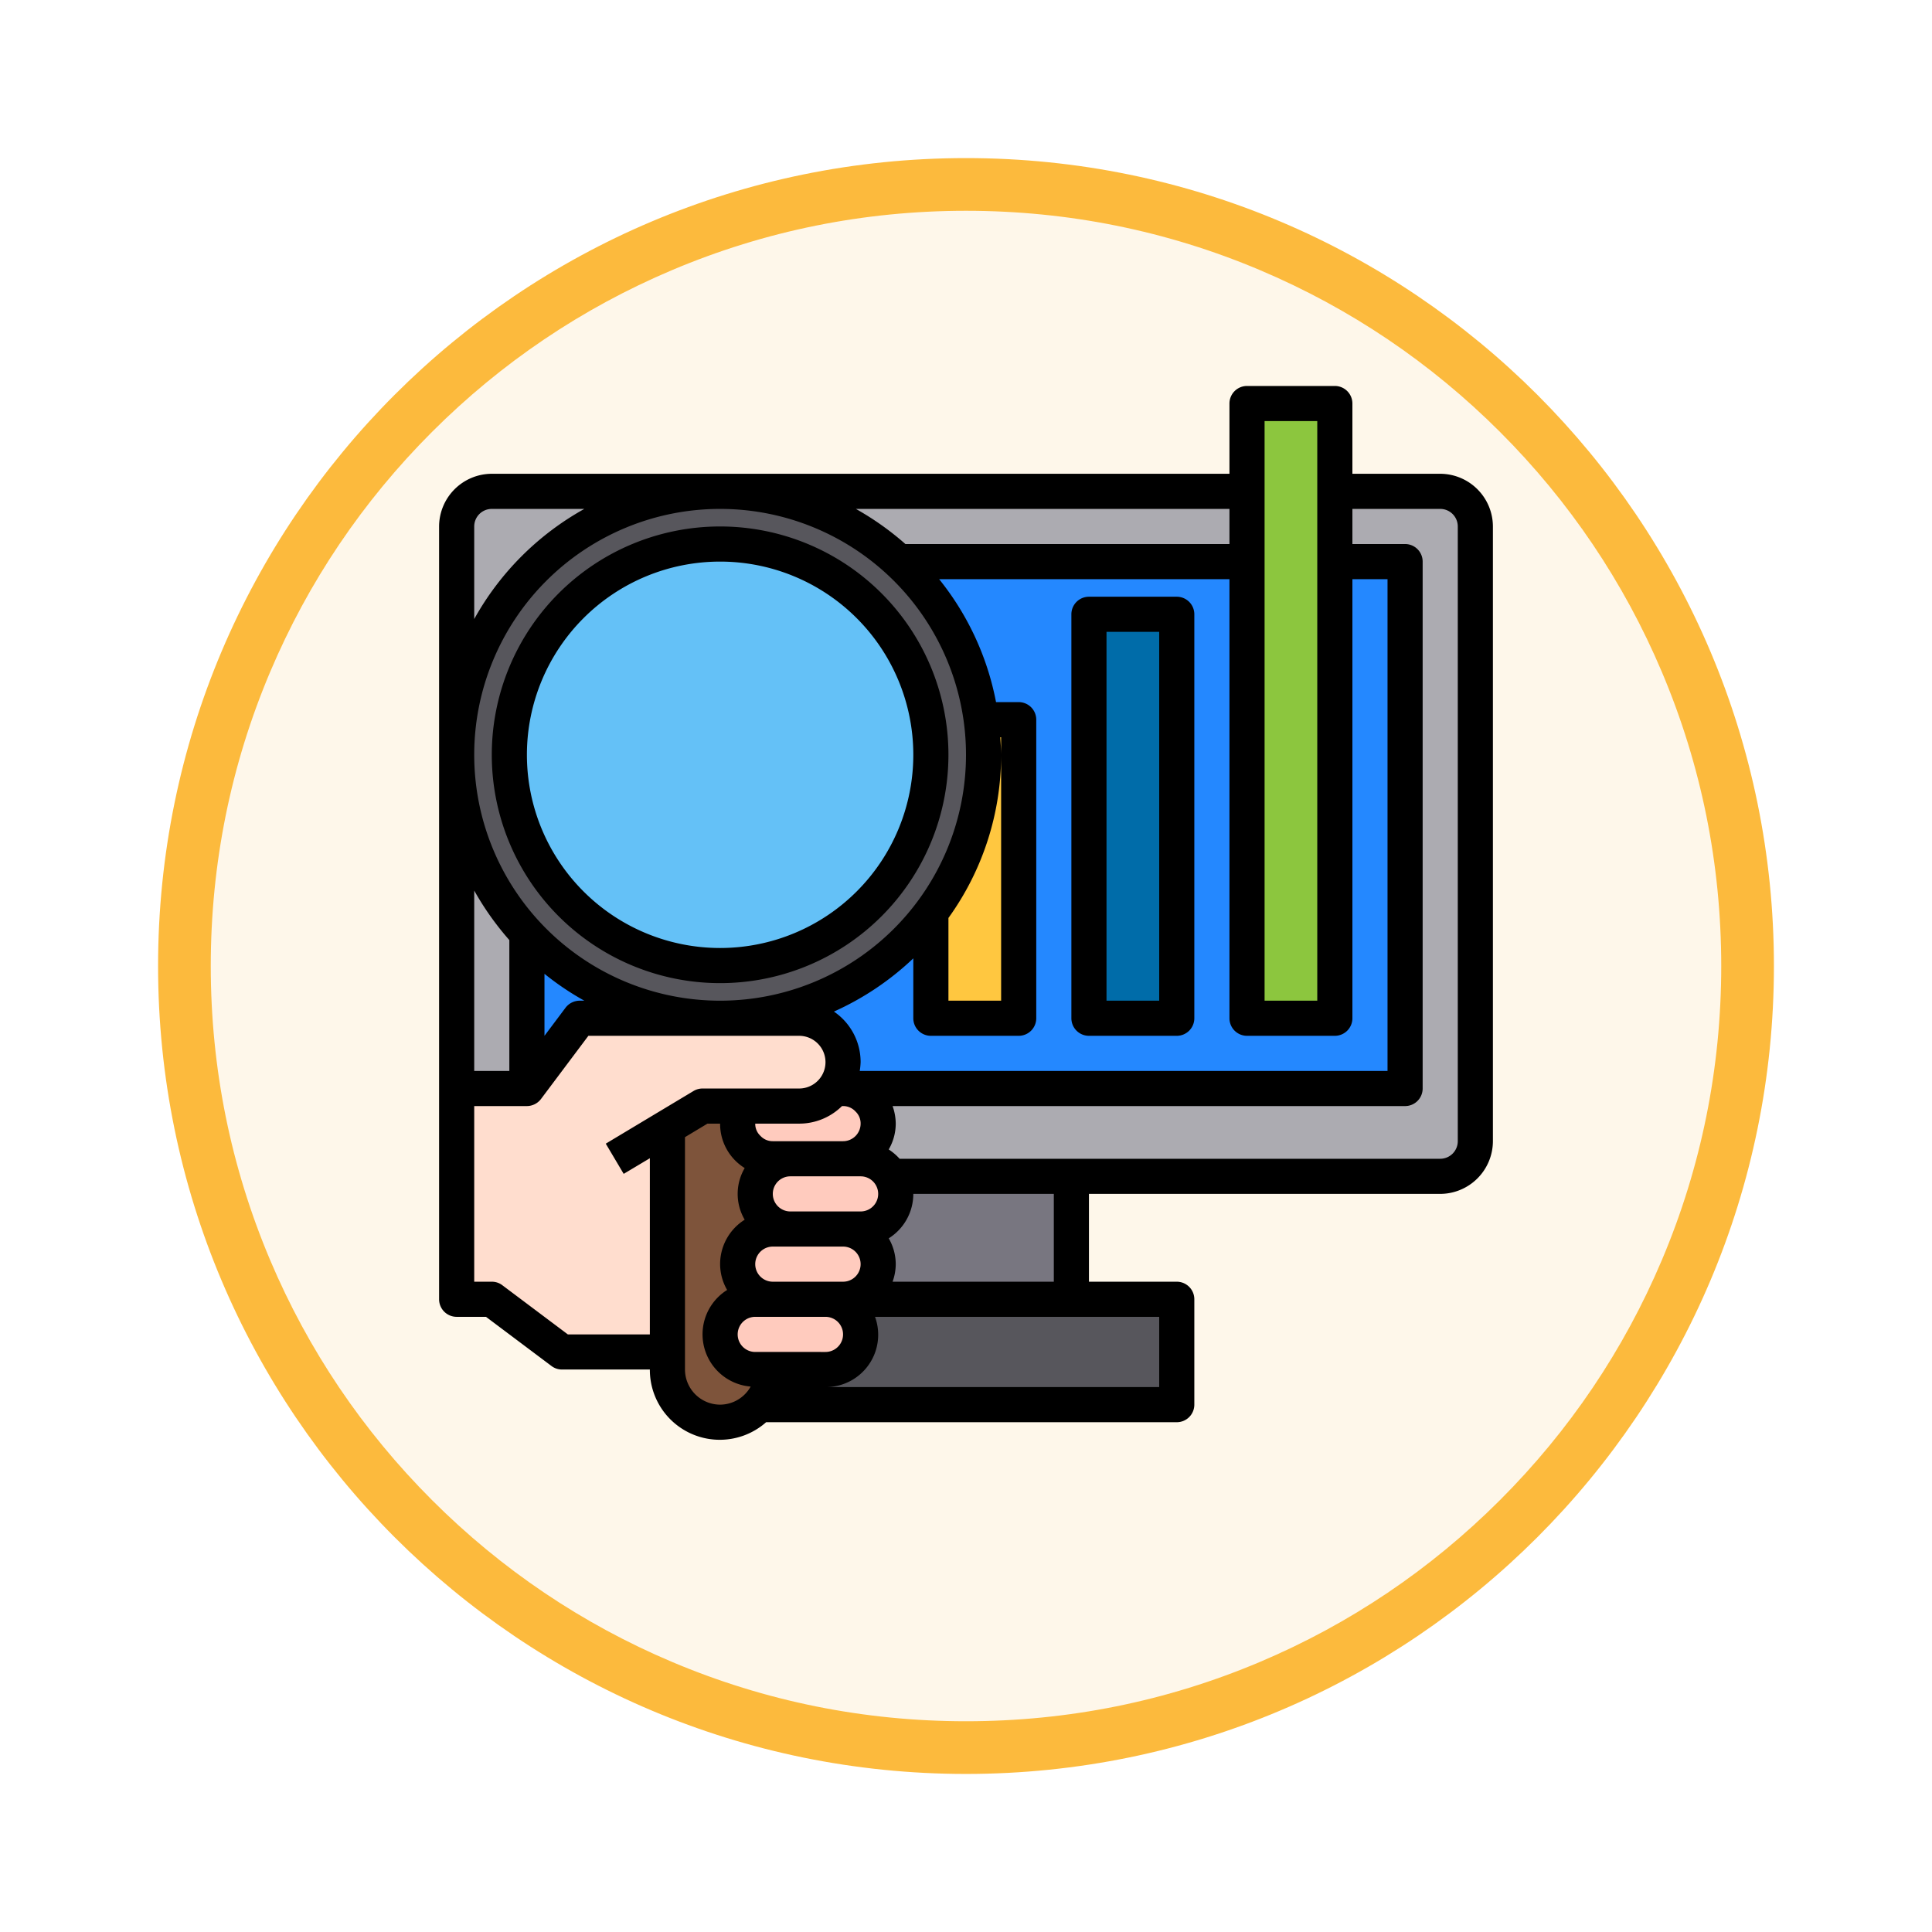 <svg xmlns="http://www.w3.org/2000/svg" xmlns:xlink="http://www.w3.org/1999/xlink" width="110" height="110" viewBox="0 0 110 110">
  <defs>
    <filter id="Trazado_982547" x="0" y="0" width="110" height="110" filterUnits="userSpaceOnUse">
      <feOffset dy="3" input="SourceAlpha"/>
      <feGaussianBlur stdDeviation="3" result="blur"/>
      <feFlood flood-opacity="0.161"/>
      <feComposite operator="in" in2="blur"/>
      <feComposite in="SourceGraphic"/>
    </filter>
  </defs>
  <g id="Grupo_1209359" data-name="Grupo 1209359" transform="translate(-588 -1559.025)">
    <g id="Grupo_1209259" data-name="Grupo 1209259" transform="translate(1 -2394.179)">
      <g id="Grupo_1166443" data-name="Grupo 1166443" transform="translate(-525 1993.205)">
        <g id="Grupo_1164700" data-name="Grupo 1164700" transform="translate(1121 1966)">
          <g id="Grupo_1160931" data-name="Grupo 1160931" transform="translate(0)">
            <g id="Grupo_1160749" data-name="Grupo 1160749" transform="translate(0)">
              <g id="Grupo_1158891" data-name="Grupo 1158891" transform="translate(0 0)">
                <g id="Grupo_1157406" data-name="Grupo 1157406" transform="translate(0)">
                  <g id="Grupo_1155793" data-name="Grupo 1155793" transform="translate(0)">
                    <g id="Grupo_1154704" data-name="Grupo 1154704" transform="translate(0)">
                      <g id="Grupo_1150790" data-name="Grupo 1150790" transform="translate(0)">
                        <g id="Grupo_1154214" data-name="Grupo 1154214" transform="translate(0)">
                          <g id="Grupo_1152583" data-name="Grupo 1152583" transform="translate(0 0)">
                            <g id="Grupo_1146973" data-name="Grupo 1146973" transform="translate(0 0)">
                              <g id="Grupo_1146954" data-name="Grupo 1146954">
                                <g transform="matrix(1, 0, 0, 1, -9, -6)" filter="url(#Trazado_982547)">
                                  <g id="Trazado_982547-2" data-name="Trazado 982547" transform="translate(9 6)" fill="#fef7ea">
                                    <path d="M 46 90.5 C 39.992 90.5 34.164 89.324 28.679 87.003 C 23.38 84.762 18.621 81.553 14.534 77.466 C 10.446 73.379 7.238 68.62 4.996 63.321 C 2.676 57.836 1.5 52.008 1.5 46 C 1.5 39.992 2.676 34.164 4.996 28.679 C 7.238 23.38 10.446 18.621 14.534 14.534 C 18.621 10.446 23.38 7.238 28.679 4.996 C 34.164 2.676 39.992 1.5 46 1.5 C 52.008 1.5 57.836 2.676 63.321 4.996 C 68.62 7.238 73.379 10.446 77.466 14.534 C 81.554 18.621 84.762 23.38 87.004 28.679 C 89.324 34.164 90.5 39.992 90.5 46 C 90.5 52.008 89.324 57.836 87.004 63.321 C 84.762 68.62 81.554 73.379 77.466 77.466 C 73.379 81.553 68.62 84.762 63.321 87.003 C 57.836 89.324 52.008 90.5 46 90.5 Z" stroke="none"/>
                                    <path d="M 46 3 C 40.194 3 34.563 4.136 29.263 6.378 C 24.143 8.544 19.544 11.644 15.594 15.594 C 11.644 19.544 8.544 24.143 6.378 29.263 C 4.137 34.563 3 40.194 3 46 C 3 51.806 4.137 57.437 6.378 62.737 C 8.544 67.857 11.644 72.455 15.594 76.405 C 19.544 80.355 24.143 83.456 29.263 85.622 C 34.563 87.863 40.194 89 46 89 C 51.806 89 57.437 87.863 62.737 85.622 C 67.857 83.456 72.456 80.355 76.406 76.405 C 80.356 72.455 83.456 67.857 85.622 62.737 C 87.864 57.437 89 51.806 89 46 C 89 40.194 87.864 34.563 85.622 29.263 C 83.456 24.143 80.356 19.544 76.406 15.594 C 72.456 11.644 67.857 8.544 62.737 6.378 C 57.437 4.136 51.806 3 46 3 M 46 -7.62939453125e-06 C 71.405 -7.62939453125e-06 92 20.595 92 46 C 92 71.405 71.405 92 46 92 C 20.595 92 7.62939453125e-06 71.405 7.62939453125e-06 46 C 7.62939453125e-06 20.595 20.595 -7.62939453125e-06 46 -7.62939453125e-06 Z" stroke="none" fill="#fcba3d"/>
                                  </g>
                                </g>
                              </g>
                            </g>
                          </g>
                        </g>
                      </g>
                    </g>
                  </g>
                </g>
              </g>
            </g>
          </g>
        </g>
      </g>
    </g>
    <g id="find_4199232" transform="translate(611 1579)">
      <rect id="Rectángulo_418699" data-name="Rectángulo 418699" width="58" height="39" rx="2" transform="translate(3 8)" fill="#acabb1"/>
      <path id="Trazado_1050037" data-name="Trazado 1050037" d="M7,12H57V42H7Z" fill="#2488ff"/>
      <path id="Trazado_1050038" data-name="Trazado 1050038" d="M20,54H44v6H20Z" fill="#57565c"/>
      <path id="Trazado_1050039" data-name="Trazado 1050039" d="M26,47H38v7H26Z" fill="#787680"/>
      <path id="Trazado_1050040" data-name="Trazado 1050040" d="M48,3h5V38H48Z" fill="#8cc63e"/>
      <path id="Trazado_1050041" data-name="Trazado 1050041" d="M39,15h5V38H39Z" fill="#006ca9"/>
      <path id="Trazado_1050042" data-name="Trazado 1050042" d="M30,21h5V38H30Z" fill="#ffc740"/>
      <path id="Trazado_1050043" data-name="Trazado 1050043" d="M18,61a3,3,0,0,0,3-3V33H15V58A3,3,0,0,0,18,61Z" fill="#7e543b"/>
      <g id="Grupo_1209358" data-name="Grupo 1209358">
        <rect id="Rectángulo_418700" data-name="Rectángulo 418700" width="8" height="4" rx="2" transform="translate(27 46) rotate(180)" fill="#ffcbbe"/>
        <rect id="Rectángulo_418701" data-name="Rectángulo 418701" width="8" height="4" rx="2" transform="translate(28 50) rotate(180)" fill="#ffcbbe"/>
        <rect id="Rectángulo_418702" data-name="Rectángulo 418702" width="8" height="4" rx="2" transform="translate(27 54) rotate(180)" fill="#ffcbbe"/>
        <rect id="Rectángulo_418703" data-name="Rectángulo 418703" width="8" height="4" rx="2" transform="translate(26 58) rotate(180)" fill="#ffcbbe"/>
      </g>
      <circle id="Elipse_12574" data-name="Elipse 12574" cx="15" cy="15" r="15" transform="translate(3 8)" fill="#57565c"/>
      <circle id="Elipse_12575" data-name="Elipse 12575" cx="12" cy="12" r="12" transform="translate(6 11)" fill="#64c1f7"/>
      <path id="Trazado_1050044" data-name="Trazado 1050044" d="M15,57H9L5,54H3V42H7l3-4h5Z" fill="#ffddce"/>
      <path id="Trazado_1050045" data-name="Trazado 1050045" d="M12,46l5-3h5.5a2.5,2.5,0,0,0,0-5H12Z" fill="#ffddce"/>
      <path id="Trazado_1050046" data-name="Trazado 1050046" d="M59,7H54V3a1,1,0,0,0-1-1H48a1,1,0,0,0-1,1V7H5a3.009,3.009,0,0,0-3,3V54a1,1,0,0,0,1,1H4.67L8.4,57.8A.984.984,0,0,0,9,58h5a3.981,3.981,0,0,0,6.62,3H44a1,1,0,0,0,1-1V54a1,1,0,0,0-1-1H39V48H59a3.009,3.009,0,0,0,3-3V10a3.009,3.009,0,0,0-3-3ZM49,4h3V37H49ZM48,39h5a1,1,0,0,0,1-1V13h2V41H25.95a4.031,4.031,0,0,0,.05-.5,3.476,3.476,0,0,0-1.52-2.88A16.145,16.145,0,0,0,29,34.59V38a1,1,0,0,0,1,1h5a1,1,0,0,0,1-1V21a1,1,0,0,0-1-1H33.71a15.932,15.932,0,0,0-3.24-7H47V38A1,1,0,0,0,48,39ZM27.6,50.53A2.983,2.983,0,0,0,29,48h8v5H27.82A3,3,0,0,0,28,52a2.942,2.942,0,0,0-.4-1.47ZM21,51h4a1,1,0,0,1,0,2H21a1,1,0,0,1,0-2Zm-1-7h2.5a3.464,3.464,0,0,0,2.44-1H25a.949.949,0,0,1,.71.31A.928.928,0,0,1,26,44a1,1,0,0,1-1,1H21a.949.949,0,0,1-.71-.31A.928.928,0,0,1,20,44Zm2,5a1,1,0,0,1,0-2h4a1,1,0,0,1,0,2ZM33.95,22H34V37H31V32.29A15.875,15.875,0,0,0,34,23C34,22.66,33.97,22.33,33.95,22ZM47,9v2H28.55a16.366,16.366,0,0,0-2.82-2ZM4,10A1,1,0,0,1,5,9h5.27A16.15,16.15,0,0,0,4,15.27ZM18,9A14,14,0,1,1,4,23,14,14,0,0,1,18,9ZM10.27,37H10a1.014,1.014,0,0,0-.8.4L8,39V35.47A15.829,15.829,0,0,0,10.27,37ZM4,30.73a16.366,16.366,0,0,0,2,2.82V41H4Zm8.51,16.13L14,45.97V56H9.33L5.6,53.2A.984.984,0,0,0,5,53H4V43H7a1.014,1.014,0,0,0,.8-.4L10.5,39h12a1.5,1.5,0,0,1,0,3H17a1,1,0,0,0-.51.14l-5,3ZM18,60a2.006,2.006,0,0,1-2-2V44.77L17.28,44H18a2.954,2.954,0,0,0,.87,2.11,3.059,3.059,0,0,0,.53.42,2.9,2.9,0,0,0,0,2.94A2.983,2.983,0,0,0,18,52a2.942,2.942,0,0,0,.4,1.47,2.982,2.982,0,0,0,1.34,5.5A2.007,2.007,0,0,1,18,60Zm2-3a1,1,0,0,1,0-2h4a1,1,0,0,1,0,2Zm23-2v4H24a2.98,2.98,0,0,0,2.82-4ZM60,45a1,1,0,0,1-1,1H28.22a3.159,3.159,0,0,0-.62-.53A2.942,2.942,0,0,0,28,44a3.051,3.051,0,0,0-.18-1H57a1,1,0,0,0,1-1V12a1,1,0,0,0-1-1H54V9h5a1,1,0,0,1,1,1Z"/>
      <path id="Trazado_1050047" data-name="Trazado 1050047" d="M44,14H39a1,1,0,0,0-1,1V38a1,1,0,0,0,1,1h5a1,1,0,0,0,1-1V15A1,1,0,0,0,44,14ZM43,37H40V16h3Z"/>
      <path id="Trazado_1050048" data-name="Trazado 1050048" d="M18,10A13,13,0,1,0,31,23,13,13,0,0,0,18,10Zm0,24A11,11,0,1,1,29,23,11,11,0,0,1,18,34Z"/>
    </g>
  </g>
</svg>
